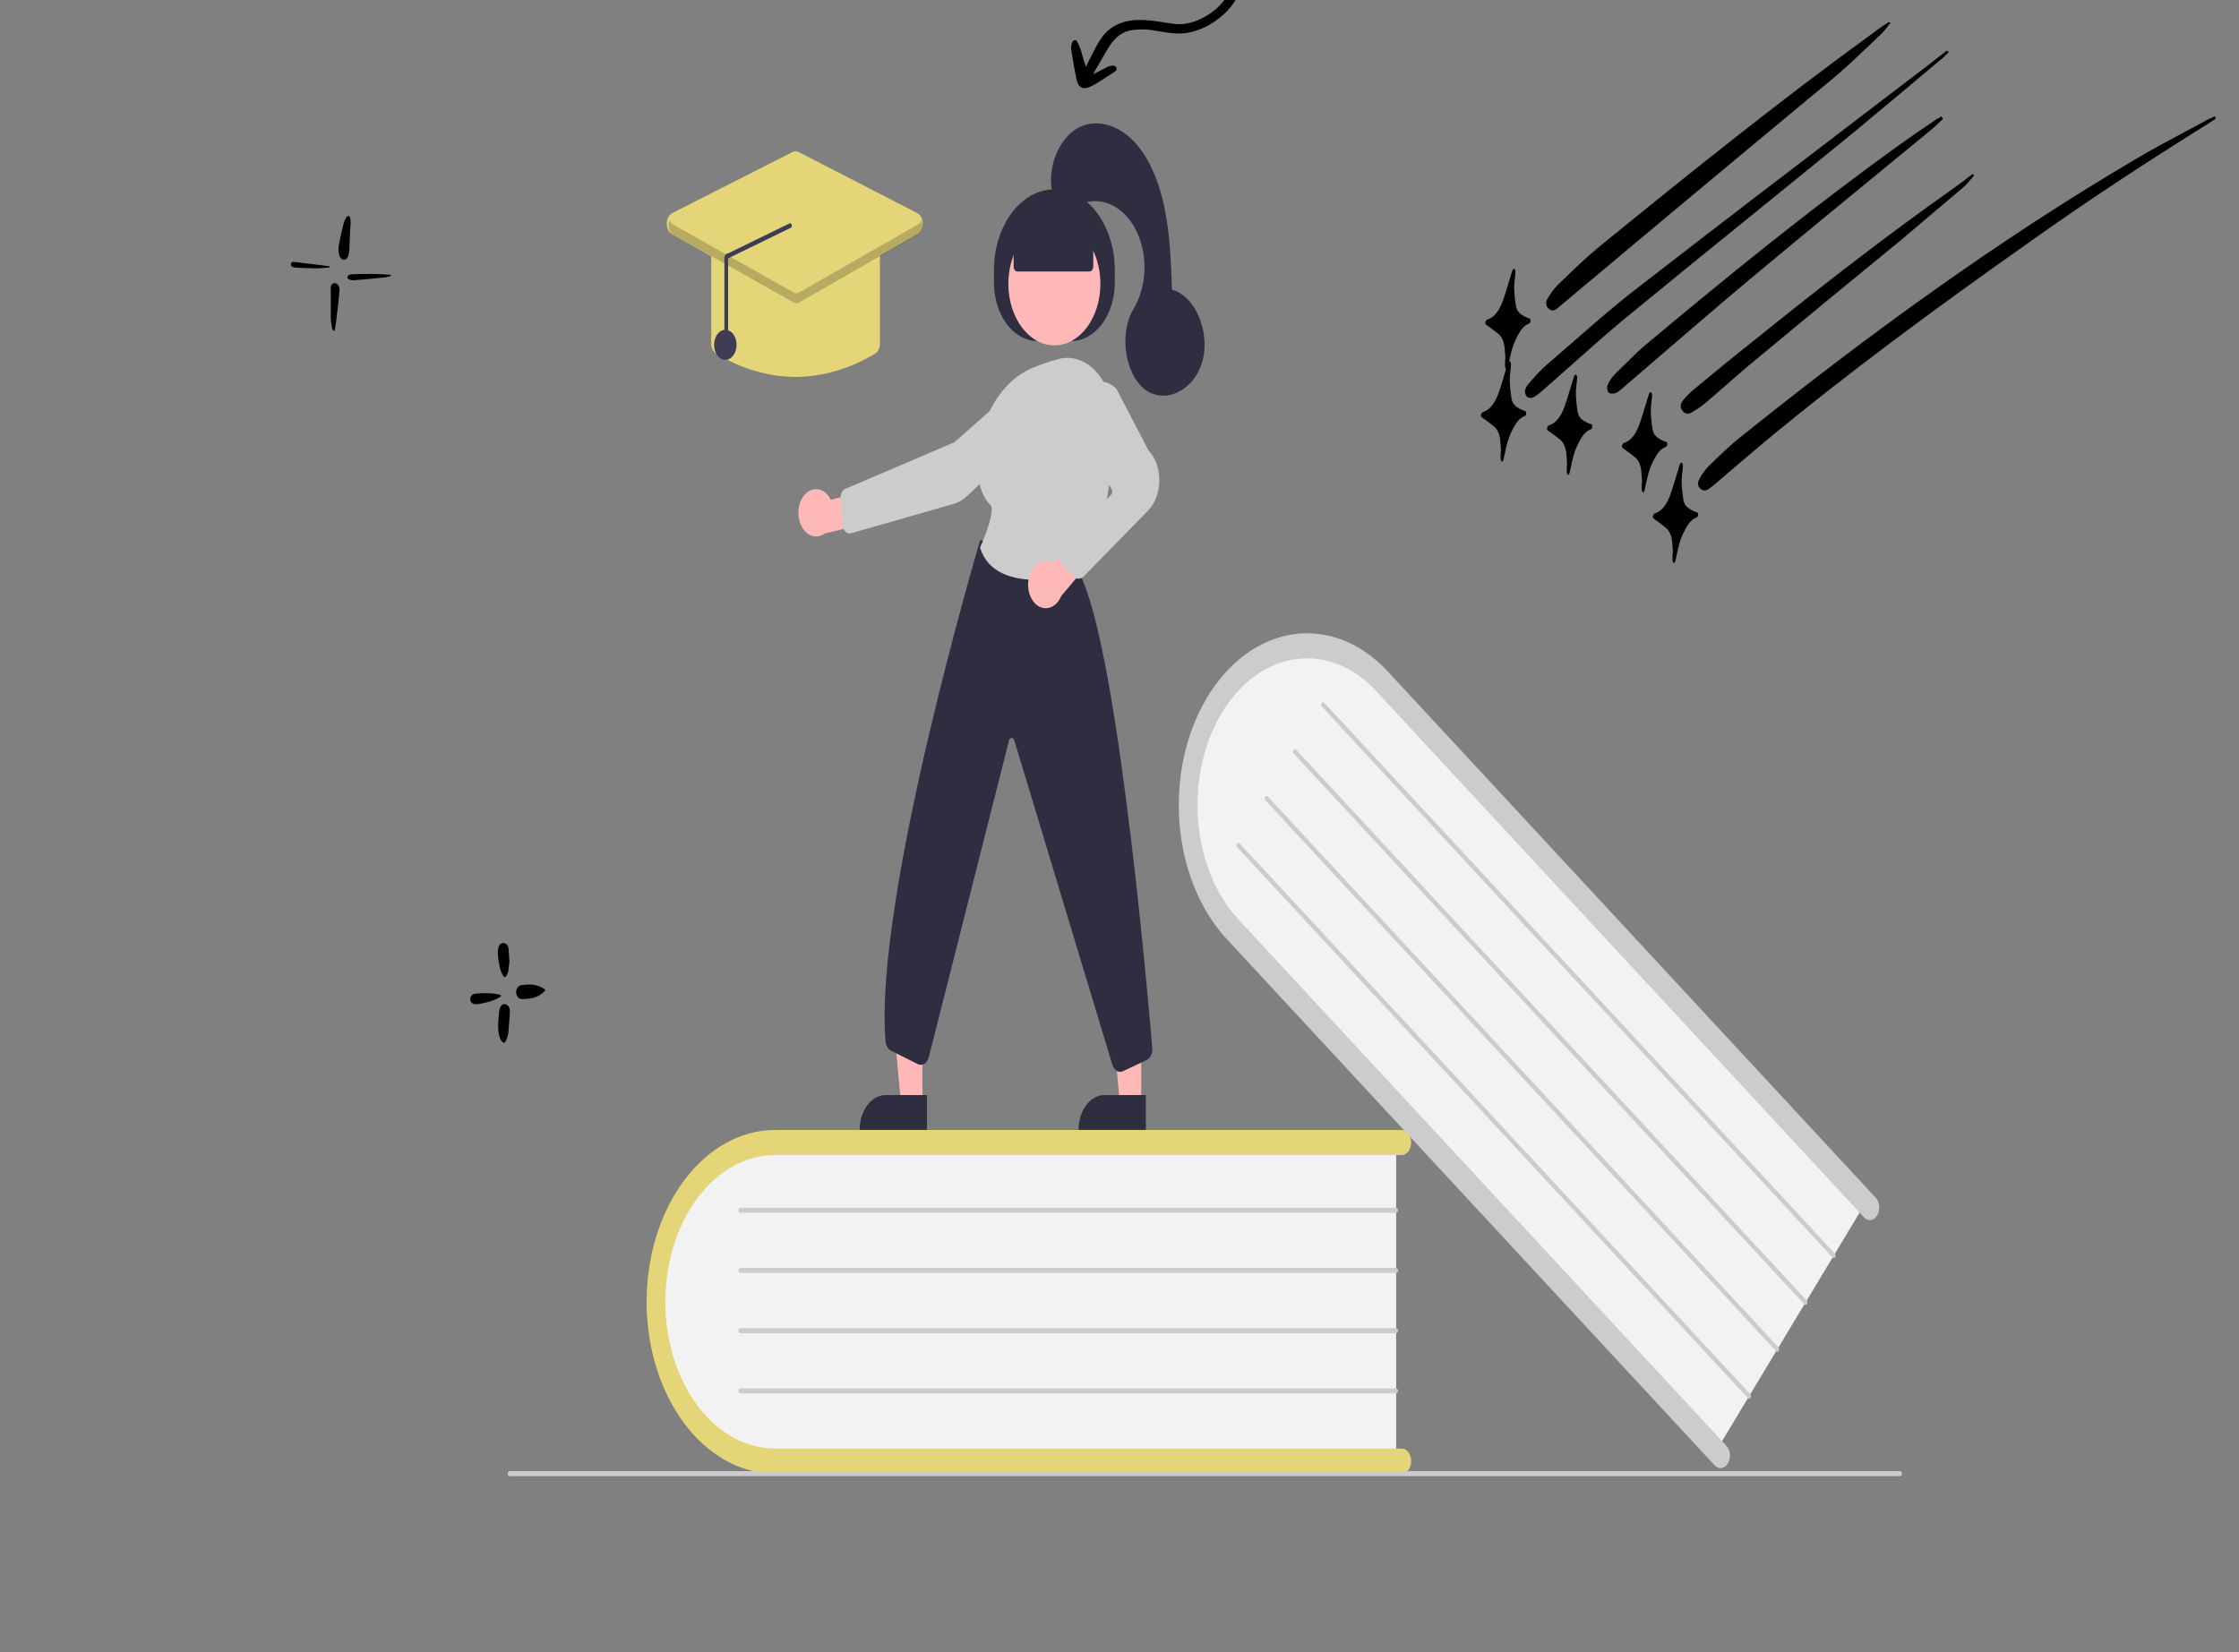 <svg width="508" height="375" viewBox="0 0 508 375" fill="none" xmlns="http://www.w3.org/2000/svg">
<rect x="0" y="0" width="508" height="375" fill="#808080" stroke="none"/>
<g clip-path="url(#clip0_15_190)">
<g clip-path="url(#clip1_15_190)">
<path d="M316.772 258.148V332.154H178.297C162.52 332.154 149.684 315.554 149.684 295.151C149.684 274.748 162.52 258.148 178.297 258.148H316.772Z" fill="#F2F2F2"/>
<path d="M320.173 331.584C320.173 332.339 319.949 333.063 319.55 333.597C319.152 334.13 318.611 334.43 318.047 334.431H175.831C168.107 334.431 160.699 330.322 155.238 323.009C149.776 315.696 146.708 305.778 146.708 295.436C146.708 285.093 149.776 275.175 155.238 267.862C160.699 260.549 168.107 256.441 175.831 256.441H318.047C318.611 256.441 319.152 256.74 319.551 257.274C319.949 257.808 320.173 258.532 320.173 259.287C320.173 260.042 319.949 260.766 319.551 261.3C319.152 261.833 318.611 262.133 318.047 262.133H175.831C169.235 262.133 162.908 265.642 158.244 271.887C153.58 278.133 150.959 286.603 150.959 295.436C150.959 304.268 153.58 312.739 158.244 318.984C162.908 325.229 169.235 328.738 175.831 328.738H318.047C318.611 328.738 319.152 329.038 319.55 329.572C319.949 330.106 320.173 330.83 320.173 331.584Z" fill="#E4D678"/>
<path d="M316.772 275.227H167.966C167.853 275.227 167.745 275.167 167.665 275.06C167.585 274.953 167.541 274.808 167.541 274.657C167.541 274.506 167.585 274.362 167.665 274.255C167.745 274.148 167.853 274.088 167.966 274.088H316.772C316.885 274.088 316.993 274.148 317.073 274.255C317.152 274.362 317.197 274.506 317.197 274.657C317.197 274.808 317.152 274.953 317.073 275.06C316.993 275.167 316.885 275.227 316.772 275.227Z" fill="#CCCCCC"/>
<path d="M316.772 288.889H167.966C167.853 288.889 167.745 288.829 167.665 288.722C167.585 288.616 167.541 288.471 167.541 288.32C167.541 288.169 167.585 288.024 167.665 287.917C167.745 287.811 167.853 287.751 167.966 287.751H316.772C316.885 287.751 316.993 287.811 317.073 287.917C317.152 288.024 317.197 288.169 317.197 288.32C317.197 288.471 317.152 288.616 317.073 288.722C316.993 288.829 316.885 288.889 316.772 288.889Z" fill="#CCCCCC"/>
<path d="M316.772 302.552H167.966C167.853 302.552 167.745 302.492 167.665 302.385C167.585 302.278 167.541 302.133 167.541 301.982C167.541 301.831 167.585 301.686 167.665 301.58C167.745 301.473 167.853 301.413 167.966 301.413H316.772C316.885 301.413 316.993 301.473 317.073 301.58C317.152 301.686 317.197 301.831 317.197 301.982C317.197 302.133 317.152 302.278 317.073 302.385C316.993 302.492 316.885 302.552 316.772 302.552Z" fill="#CCCCCC"/>
<path d="M316.772 316.214H167.966C167.853 316.214 167.745 316.154 167.665 316.047C167.585 315.941 167.541 315.796 167.541 315.645C167.541 315.494 167.585 315.349 167.665 315.242C167.745 315.136 167.853 315.076 167.966 315.076H316.772C316.885 315.076 316.993 315.136 317.073 315.242C317.152 315.349 317.197 315.494 317.197 315.645C317.197 315.796 317.152 315.941 317.073 316.047C316.993 316.154 316.885 316.214 316.772 316.214Z" fill="#CCCCCC"/>
<path d="M423.792 272.079L389.114 329.705L281.287 213.375C269.002 200.12 266.785 176.411 276.345 160.523C285.906 144.636 303.68 142.494 315.965 155.748L423.792 272.079Z" fill="#F2F2F2"/>
<path d="M392.03 332.119C391.676 332.707 391.162 333.082 390.602 333.163C390.041 333.244 389.48 333.023 389.041 332.55L278.3 213.076C272.285 206.587 268.442 197.165 267.616 186.882C266.79 176.599 269.048 166.298 273.894 158.245C278.741 150.191 285.778 145.046 293.457 143.94C301.137 142.833 308.831 145.857 314.845 152.346L425.586 271.821C425.804 272.055 425.985 272.345 426.119 272.673C426.253 273.001 426.337 273.361 426.367 273.733C426.397 274.105 426.372 274.481 426.293 274.839C426.214 275.198 426.084 275.533 425.909 275.824C425.733 276.115 425.517 276.357 425.272 276.536C425.027 276.716 424.758 276.828 424.48 276.868C424.202 276.908 423.922 276.874 423.654 276.769C423.386 276.663 423.136 276.488 422.919 276.253L312.178 156.779C309.634 154.033 306.712 151.985 303.578 150.752C300.443 149.518 297.158 149.124 293.909 149.591C290.661 150.058 287.513 151.377 284.646 153.473C281.778 155.57 279.247 158.402 277.197 161.808C275.148 165.215 273.619 169.128 272.699 173.326C271.779 177.523 271.486 181.922 271.836 186.271C272.186 190.62 273.173 194.835 274.739 198.673C276.306 202.512 278.422 205.9 280.967 208.643L391.708 328.117C392.147 328.591 392.427 329.279 392.488 330.029C392.548 330.78 392.383 331.532 392.03 332.119Z" fill="#CCCCCC"/>
<path d="M415.79 285.377L299.917 160.367C299.874 160.32 299.838 160.262 299.811 160.196C299.784 160.131 299.767 160.059 299.761 159.985C299.755 159.91 299.76 159.835 299.776 159.763C299.792 159.692 299.818 159.625 299.853 159.566C299.888 159.508 299.931 159.46 299.98 159.424C300.029 159.388 300.083 159.366 300.138 159.358C300.194 159.35 300.25 159.356 300.304 159.377C300.357 159.398 300.407 159.433 300.451 159.48L416.323 284.491C416.367 284.538 416.403 284.596 416.43 284.661C416.457 284.727 416.474 284.799 416.48 284.873C416.486 284.948 416.481 285.023 416.465 285.095C416.449 285.167 416.423 285.233 416.388 285.292C416.353 285.35 416.31 285.398 416.261 285.434C416.212 285.47 416.158 285.493 416.102 285.501C416.047 285.509 415.99 285.502 415.937 285.481C415.883 285.459 415.833 285.424 415.79 285.377V285.377Z" fill="#CCCCCC"/>
<path d="M409.387 296.016L293.515 171.006C293.427 170.911 293.371 170.773 293.359 170.623C293.347 170.473 293.38 170.323 293.451 170.206C293.522 170.088 293.624 170.013 293.736 169.997C293.848 169.981 293.961 170.025 294.048 170.119L409.921 295.13C409.965 295.176 410.001 295.234 410.028 295.3C410.054 295.366 410.071 295.438 410.077 295.512C410.083 295.586 410.078 295.662 410.063 295.733C410.047 295.805 410.021 295.872 409.986 295.93C409.951 295.989 409.907 296.037 409.858 296.073C409.809 296.109 409.755 296.131 409.7 296.139C409.644 296.147 409.588 296.14 409.535 296.119C409.481 296.098 409.431 296.063 409.387 296.016Z" fill="#CCCCCC"/>
<path d="M402.986 306.655L287.113 181.644C287.025 181.55 286.969 181.412 286.957 181.262C286.945 181.112 286.978 180.962 287.049 180.844C287.119 180.726 287.222 180.651 287.334 180.635C287.446 180.619 287.559 180.663 287.647 180.758L403.519 305.768C403.563 305.815 403.599 305.873 403.625 305.939C403.652 306.004 403.669 306.076 403.675 306.151C403.681 306.225 403.676 306.3 403.66 306.372C403.645 306.444 403.618 306.511 403.583 306.569C403.548 306.627 403.505 306.675 403.456 306.711C403.407 306.747 403.353 306.77 403.298 306.778C403.242 306.786 403.186 306.779 403.133 306.758C403.079 306.737 403.029 306.702 402.986 306.655V306.655Z" fill="#CCCCCC"/>
<path d="M396.584 317.294L280.711 192.283C280.668 192.236 280.632 192.178 280.605 192.113C280.578 192.047 280.561 191.975 280.555 191.901C280.549 191.826 280.554 191.751 280.57 191.679C280.586 191.608 280.612 191.541 280.647 191.483C280.682 191.424 280.725 191.376 280.774 191.34C280.823 191.304 280.877 191.282 280.932 191.274C280.988 191.266 281.044 191.273 281.098 191.294C281.151 191.315 281.201 191.35 281.245 191.397L397.117 316.407C397.161 316.454 397.197 316.512 397.224 316.577C397.251 316.643 397.268 316.715 397.274 316.789C397.28 316.864 397.275 316.939 397.259 317.011C397.243 317.083 397.217 317.15 397.182 317.208C397.147 317.266 397.104 317.315 397.055 317.35C397.005 317.386 396.952 317.409 396.896 317.417C396.841 317.425 396.784 317.418 396.731 317.397C396.677 317.376 396.627 317.341 396.584 317.294Z" fill="#CCCCCC"/>
<path d="M431.092 335H115.622C115.51 335 115.402 334.94 115.322 334.833C115.242 334.727 115.197 334.582 115.197 334.431C115.197 334.28 115.242 334.135 115.322 334.028C115.402 333.921 115.51 333.861 115.622 333.861H431.092C431.205 333.861 431.313 333.921 431.392 334.028C431.472 334.135 431.517 334.28 431.517 334.431C431.517 334.582 431.472 334.727 431.392 334.833C431.313 334.94 431.205 335 431.092 335Z" fill="#CCCCCC"/>
<path d="M258.936 250.37L254.076 250.369L251.764 225.267L258.938 225.268L258.936 250.37Z" fill="#FFB8B8"/>
<path d="M250.604 248.51H259.978V256.412H244.702C244.702 255.375 244.854 254.347 245.151 253.388C245.448 252.429 245.882 251.558 246.43 250.824C246.978 250.091 247.629 249.509 248.345 249.111C249.061 248.714 249.829 248.51 250.604 248.51Z" fill="#2F2E41"/>
<path d="M209.279 250.37L204.419 250.369L202.107 225.267L209.281 225.268L209.279 250.37Z" fill="#FFB8B8"/>
<path d="M200.947 248.51H210.321V256.412H195.045C195.045 255.375 195.198 254.347 195.494 253.388C195.791 252.429 196.226 251.558 196.774 250.824C197.322 250.091 197.972 249.509 198.688 249.111C199.404 248.714 200.172 248.51 200.947 248.51Z" fill="#2F2E41"/>
<path d="M225.514 64.168V61.321C225.514 56.452 226.959 51.782 229.53 48.339C232.102 44.896 235.589 42.962 239.226 42.962H239.226C242.862 42.962 246.35 44.896 248.921 48.339C251.492 51.782 252.937 56.452 252.937 61.321V64.168C252.937 67.678 251.896 71.044 250.042 73.526C248.188 76.009 245.674 77.403 243.052 77.403H235.399C234.101 77.403 232.816 77.061 231.616 76.396C230.417 75.731 229.327 74.755 228.409 73.526C227.492 72.297 226.763 70.838 226.267 69.233C225.77 67.627 225.514 65.906 225.514 64.168Z" fill="#2F2E41"/>
<path d="M239.226 78.382C244.993 78.382 249.668 72.123 249.668 64.401C249.668 56.679 244.993 50.419 239.226 50.419C233.458 50.419 228.783 56.679 228.783 64.401C228.783 72.123 233.458 78.382 239.226 78.382Z" fill="#FFB8B8"/>
<path d="M182.426 112.455C182.849 111.919 183.356 111.514 183.909 111.269C184.462 111.023 185.049 110.943 185.628 111.034C186.207 111.125 186.764 111.385 187.259 111.795C187.755 112.206 188.178 112.757 188.497 113.409L197.449 111.142L199.804 118.09L187.13 121.054C186.275 121.7 185.273 121.904 184.314 121.627C183.355 121.35 182.505 120.612 181.925 119.552C181.345 118.492 181.076 117.184 181.168 115.876C181.26 114.568 181.708 113.35 182.426 112.455V112.455Z" fill="#FFB8B8"/>
<path d="M231.085 87.188L231.202 87.425L216.523 100.373L191.753 110.963C191.425 111.105 191.143 111.394 190.956 111.782C190.77 112.17 190.689 112.633 190.728 113.091L191.268 119.323C191.292 119.599 191.359 119.865 191.464 120.104C191.569 120.343 191.711 120.551 191.879 120.712C192.048 120.874 192.24 120.987 192.443 121.044C192.646 121.1 192.856 121.1 193.058 121.041L216.37 114.351C217.498 114.029 218.565 113.4 219.504 112.503L235.995 96.793C236.593 96.221 237.07 95.451 237.38 94.558C237.689 93.665 237.821 92.681 237.763 91.7C237.702 90.717 237.452 89.773 237.036 88.959C236.62 88.146 236.054 87.491 235.392 87.06C234.73 86.629 233.995 86.436 233.26 86.5C232.526 86.564 231.816 86.883 231.202 87.425L231.085 87.188Z" fill="#CCCCCC"/>
<path d="M254.162 243.246C253.789 243.246 253.424 243.101 253.112 242.828C252.799 242.555 252.553 242.166 252.403 241.709L230.12 167.988C230.068 167.828 229.981 167.693 229.87 167.601C229.759 167.51 229.63 167.466 229.5 167.476C229.37 167.486 229.245 167.549 229.143 167.656C229.04 167.764 228.965 167.911 228.926 168.078L210.747 239.848C210.67 240.182 210.543 240.491 210.374 240.757C210.205 241.023 209.997 241.24 209.762 241.394C209.528 241.548 209.273 241.636 209.012 241.653C208.751 241.671 208.491 241.616 208.247 241.494L202.15 238.433C201.82 238.268 201.529 237.984 201.312 237.611C201.094 237.239 200.958 236.793 200.919 236.324C198.176 204.335 222.092 123.591 222.334 122.779L222.401 122.555L244.202 129.012L244.247 129.078C252.945 141.783 260.094 221.916 261.439 237.851C261.489 238.426 261.391 239.007 261.162 239.499C260.932 239.99 260.584 240.362 260.176 240.553L254.795 243.101C254.592 243.197 254.378 243.246 254.162 243.246Z" fill="#2F2E41"/>
<path d="M235.379 131.611C230.096 131.611 224.208 130.2 222.395 124.38L222.353 124.247L222.41 124.123C223.84 120.98 225.731 115.618 224.715 114.611C222.713 112.629 221.741 109.368 221.828 104.919C222.015 95.261 226.93 86.686 234.058 83.581H234.058C236.047 82.729 238.072 82.031 240.122 81.491C241.616 81.087 243.159 81.132 244.639 81.621C246.119 82.11 247.499 83.032 248.681 84.321C249.878 85.618 250.846 87.254 251.515 89.112C252.183 90.969 252.536 93.002 252.549 95.064C252.623 105.385 251.437 119.76 245.358 129.63C245.073 130.088 244.677 130.396 244.239 130.501C241.314 131.21 238.35 131.581 235.379 131.611Z" fill="#CCCCCC"/>
<path d="M233.414 131.224C233.701 129.843 234.384 128.671 235.314 127.96C236.243 127.25 237.345 127.059 238.379 127.43C238.59 127.509 238.796 127.611 238.994 127.736L245.791 119.453L250.518 123.717L240.798 135.234C240.359 136.294 239.668 137.126 238.835 137.6C238.002 138.073 237.075 138.159 236.201 137.845C235.692 137.659 235.215 137.339 234.799 136.904C234.383 136.47 234.035 135.929 233.776 135.313C233.517 134.697 233.351 134.019 233.289 133.317C233.227 132.615 233.269 131.904 233.414 131.224Z" fill="#FFB8B8"/>
<path d="M244.715 131.329C244.274 131.33 243.846 131.125 243.505 130.751L240.825 127.819C240.601 127.574 240.422 127.265 240.3 126.915C240.179 126.564 240.118 126.182 240.122 125.795C240.127 125.409 240.196 125.029 240.326 124.684C240.456 124.339 240.642 124.037 240.871 123.802L252.113 112.258C252.246 112.12 252.334 111.918 252.356 111.695C252.379 111.471 252.335 111.245 252.233 111.065L245.295 98.782C244.489 97.36 244.084 95.602 244.153 93.819C244.222 92.036 244.76 90.343 245.672 89.04C246.632 87.651 247.947 86.797 249.356 86.646C250.765 86.495 252.164 87.059 253.277 88.225L253.321 88.287L260.567 102.179C261.35 103.001 261.981 104.055 262.41 105.258C262.839 106.461 263.055 107.781 263.04 109.114C263.025 110.447 262.78 111.757 262.325 112.942C261.869 114.128 261.215 115.156 260.414 115.947L245.854 130.827C245.524 131.153 245.125 131.329 244.715 131.329Z" fill="#CCCCCC"/>
<path d="M229.976 60.467V53.53L239.226 48.122L248.045 53.53V60.467C248.045 60.769 247.956 61.059 247.796 61.272C247.637 61.486 247.421 61.606 247.195 61.606H230.826C230.601 61.606 230.385 61.486 230.225 61.272C230.066 61.059 229.976 60.769 229.976 60.467Z" fill="#2F2E41"/>
<path d="M238.801 43.883C237.441 38.054 240.297 31.374 244.52 29.067C248.742 26.76 253.794 28.373 257.357 32.184C260.92 35.996 263.131 41.705 264.302 47.607C265.473 53.508 265.695 59.662 265.912 65.761C271.1 67.037 274.629 75.276 272.832 81.916C271.034 88.556 264.382 91.855 259.789 88.385C255.195 84.914 253.864 75.585 257.18 70.092C258.748 67.493 259.625 64.267 259.67 60.926C259.715 57.584 258.926 54.319 257.428 51.645C255.931 48.972 253.81 47.044 251.401 46.167C248.993 45.29 246.435 45.514 244.132 46.803C241.575 48.235 238.367 44.515 238.801 43.883Z" fill="#2F2E41"/>
<path d="M180.508 85.543C174.297 85.489 168.163 83.69 162.503 80.264C162.167 80.063 161.881 79.735 161.68 79.32C161.48 78.905 161.374 78.421 161.376 77.927V57.196C161.377 56.517 161.578 55.865 161.937 55.385C162.296 54.905 162.782 54.635 163.289 54.634H197.727C198.234 54.635 198.721 54.905 199.079 55.385C199.438 55.865 199.64 56.517 199.64 57.196V77.927C199.642 78.421 199.536 78.905 199.336 79.32C199.136 79.735 198.85 80.063 198.513 80.264C192.853 83.69 186.72 85.489 180.508 85.543Z" fill="#E4D678"/>
<path d="M180.503 68.748C180.248 68.749 179.995 68.681 179.76 68.548L152.451 53.121C152.099 52.922 151.799 52.587 151.591 52.158C151.382 51.729 151.275 51.226 151.282 50.714C151.289 50.203 151.41 49.705 151.63 49.287C151.85 48.868 152.158 48.548 152.516 48.366L179.825 34.494C180.265 34.27 180.751 34.271 181.19 34.498L208.134 48.37C208.489 48.553 208.796 48.874 209.014 49.291C209.232 49.709 209.353 50.204 209.36 50.714C209.367 51.223 209.26 51.724 209.054 52.152C208.847 52.58 208.549 52.916 208.199 53.117L181.256 68.543C181.018 68.679 180.762 68.749 180.503 68.748Z" fill="#E4D678"/>
<path d="M164.565 81.674C165.973 81.674 167.116 80.145 167.116 78.259C167.116 76.372 165.973 74.843 164.565 74.843C163.156 74.843 162.014 76.372 162.014 78.259C162.014 80.145 163.156 81.674 164.565 81.674Z" fill="#3F3D56"/>
<path opacity="0.2" d="M208.293 50.927L181.349 66.353C181.139 66.474 180.913 66.536 180.684 66.537C180.456 66.538 180.23 66.477 180.019 66.358L152.71 50.931C152.367 50.742 152.081 50.405 151.897 49.974C151.777 50.254 151.702 50.565 151.678 50.886C151.654 51.207 151.682 51.531 151.759 51.837C151.836 52.143 151.96 52.423 152.124 52.66C152.288 52.896 152.488 53.083 152.71 53.208L180.019 68.635C180.23 68.754 180.456 68.815 180.684 68.814C180.913 68.813 181.139 68.751 181.349 68.631L208.293 53.204C208.514 53.078 208.712 52.89 208.875 52.653C209.038 52.417 209.162 52.137 209.238 51.831C209.314 51.526 209.341 51.203 209.317 50.883C209.293 50.563 209.218 50.253 209.098 49.974C208.915 50.402 208.632 50.737 208.293 50.927Z" fill="black"/>
<path d="M164.779 78.245C164.891 78.245 165 78.185 165.079 78.079C165.159 77.972 165.204 77.827 165.204 77.676V58.627L179.226 51.788C179.339 51.79 179.448 51.732 179.529 51.627C179.61 51.522 179.656 51.378 179.658 51.227C179.659 51.076 179.616 50.93 179.538 50.822C179.459 50.713 179.352 50.651 179.239 50.649L165.217 57.489C165.104 57.485 164.991 57.513 164.887 57.569C164.782 57.625 164.687 57.709 164.607 57.816C164.527 57.922 164.463 58.048 164.419 58.188C164.375 58.327 164.353 58.476 164.354 58.627V77.676C164.354 77.827 164.398 77.972 164.478 78.079C164.558 78.185 164.666 78.245 164.779 78.245Z" fill="#3F3D56"/>
</g>
<path fill-rule="evenodd" clip-rule="evenodd" d="M428.255 6.043L428.255 6.043L428.255 6.044L428.255 6.044L428.255 6.044C427.855 6.553 427.467 7.047 427.04 7.5C426.076 8.408 425.12 9.323 424.164 10.238L424.164 10.238L424.163 10.238L424.163 10.239C421.751 12.548 419.345 14.851 416.842 17L416.841 17.001C404.189 27.501 391.536 38 378.978 48.5L354.617 68.9L354.617 68.9C354.239 69.2 353.862 69.5 353.578 69.8C352.917 70.4 352.162 70.8 351.312 70C350.557 69.3 350.746 68.3 351.218 67.6C351.784 66.6 352.54 65.6 353.295 64.8C353.751 64.361 354.207 63.92 354.664 63.478L354.665 63.477L354.665 63.477C357.328 60.9 360.011 58.304 362.832 56C383.228 39.4 403.717 22.9 424.963 7.5C426.096 6.6 427.323 5.8 428.551 5C428.551 5 428.645 5.1 428.929 5.2C428.695 5.483 428.474 5.765 428.255 6.043ZM502.768 26.9C502.438 27.1 502.107 27.325 501.777 27.55C501.446 27.775 501.116 28 500.785 28.2C486.999 36.8 473.402 45.7 460.088 55.2C439.693 69.6 419.486 84.4 400.224 100.4C396.636 103.4 393.142 106.4 389.648 109.4C389.082 109.9 388.61 110.3 388.043 110.7C387.288 111.3 386.532 111.6 385.777 110.9C385.022 110.2 385.21 109.2 385.683 108.5C386.249 107.5 386.91 106.5 387.76 105.7L387.873 105.59L387.873 105.59C390.199 103.323 392.616 100.968 395.125 99C423.83 76 453.29 54.5 484.733 36C488.321 33.867 491.993 31.911 495.665 29.956L495.665 29.956L495.665 29.956C497.501 28.978 499.337 28 501.163 27C501.635 26.8 502.107 26.6 502.485 26.4C502.579 26.5 502.673 26.7 502.768 26.9L502.768 26.9ZM442.148 11.8L442.148 11.8C442.054 11.7 441.959 11.6 441.676 11.5C441.015 12 440.354 12.525 439.693 13.05L439.692 13.05C439.032 13.575 438.371 14.1 437.71 14.6C433.904 17.507 430.094 20.413 426.283 23.321L426.276 23.327L426.276 23.327C408.064 37.223 389.821 51.143 371.708 65.2C366.614 69.104 361.805 73.311 356.978 77.534C355.005 79.26 353.029 80.988 351.029 82.7C349.613 83.9 348.385 85.3 347.158 86.7C346.686 87.2 346.213 87.8 346.025 88.5C345.93 89 346.119 89.7 346.402 90C346.686 90.3 347.441 90.4 347.819 90.2C348.574 89.8 349.235 89.3 349.896 88.7C352.178 86.716 354.435 84.707 356.69 82.699L356.691 82.698L356.692 82.697L356.692 82.697C360.688 79.139 364.677 75.588 368.781 72.2C378.798 63.955 388.846 55.81 398.89 47.669C406.266 41.69 413.64 35.713 420.997 29.7C427.512 24.3 433.933 18.9 440.354 13.5C441.015 13 441.581 12.4 442.148 11.8ZM440.826 27C439.787 28 438.749 29 437.616 29.9C434.471 32.485 431.322 35.07 428.17 37.656L428.162 37.663L428.162 37.663C417.785 46.18 407.391 54.711 397.108 63.3C391.022 68.392 385.015 73.567 379.035 78.717L379.034 78.718L379.033 78.719C375.736 81.56 372.447 84.392 369.158 87.2L369.158 87.2L369.158 87.2C368.403 87.9 367.648 88.6 366.798 89.1C366.326 89.4 365.287 89.4 365.004 89.1C364.626 88.7 364.532 87.7 364.815 87.2C365.193 86.4 365.759 85.6 366.42 84.9C367.07 84.269 367.713 83.629 368.357 82.988L368.357 82.988L368.357 82.988C369.956 81.396 371.563 79.797 373.313 78.3C392.198 62.5 411.271 47 431.195 32.7C433.362 31.143 435.656 29.585 437.869 28.083C438.356 27.752 438.839 27.425 439.315 27.1C439.693 26.9 440.071 26.7 440.448 26.4C440.521 26.515 440.579 26.6 440.629 26.673C440.709 26.791 440.768 26.876 440.826 27ZM447.369 40.444C447.546 40.231 447.724 40.016 447.908 39.8C447.625 39.6 447.53 39.5 447.53 39.5C446.114 40.6 444.697 41.7 443.281 42.7C427.512 53.8 412.31 65.7 397.297 77.8C392.859 81.3 388.515 84.9 384.172 88.5C383.322 89.2 382.567 90 381.906 90.8C381.339 91.5 381.056 92.4 381.717 93.2C382.378 94.1 383.228 94 383.983 93.5C385.022 92.9 386.06 92.2 387.004 91.4C388.657 90 390.286 88.575 391.915 87.15C393.543 85.725 395.172 84.3 396.825 82.9C408.25 73.4 419.77 63.9 431.289 54.5L445.453 42.5C446.119 41.951 446.728 41.218 447.369 40.444Z" fill="black"/>
<path d="M248.042 16.867C248.535 16.579 248.803 16.414 249.116 16.29C249.877 15.919 250.593 15.506 251.354 15.135C251.668 15.012 252.026 14.929 252.384 14.888C252.787 14.847 253.19 15.012 253.324 15.383C253.458 15.795 253.234 16.084 252.876 16.29C251.623 17.073 250.37 17.94 249.116 18.723C248.624 19.053 248.087 19.342 247.55 19.589C245.894 20.414 244.73 20.002 244.327 18.311C243.79 15.96 243.432 13.568 243.029 11.218C242.939 10.764 243.074 10.228 243.208 9.774C243.298 9.362 243.566 9.073 244.193 9.114C244.73 10.063 245.177 11.053 245.446 12.125C245.715 13.115 245.983 14.146 246.431 15.135C246.655 14.64 246.878 14.104 247.147 13.609C247.908 12.125 248.624 10.599 249.519 9.197C251.354 6.228 254.174 4.743 257.845 4.537C259.814 4.454 261.784 4.702 263.708 5.032C264.559 5.155 265.409 5.279 266.26 5.403C268.319 5.65 270.243 5.279 272.078 4.454C275.033 3.135 277.315 1.114 278.837 -1.567C279.912 -3.464 280.717 -5.484 281.299 -7.546C281.389 -7.835 281.344 -8.124 281.433 -8.412C281.523 -8.619 281.702 -8.948 281.881 -8.99C282.105 -9.031 282.552 -8.948 282.687 -8.742C282.91 -8.495 283 -8.082 283 -7.753C283 -7.134 282.866 -6.515 282.731 -5.897C281.836 -2.35 280.314 0.949 277.36 3.506C275.122 5.444 272.571 6.846 269.572 7.424C267.692 7.795 265.812 7.547 263.932 7.259C262.768 7.094 261.605 6.846 260.441 6.722C259.411 6.64 258.382 6.681 257.352 6.764C255.517 6.929 253.995 7.712 252.832 9.032C252.294 9.609 251.847 10.228 251.444 10.888C250.414 12.62 249.43 14.393 248.4 16.125C248.266 16.29 248.221 16.496 248.042 16.867Z" fill="black"/>
<path fill-rule="evenodd" clip-rule="evenodd" d="M115.581 218.3C115.547 218.549 115.513 218.85 115.476 219.177C115.44 219.497 115.401 219.841 115.357 220.185C115.312 220.504 115.199 220.794 115.087 221.084C114.727 221.925 114.413 221.954 114.008 221.171C113.356 219.895 113.131 218.445 112.997 216.966C112.991 216.879 112.984 216.792 112.977 216.705C112.956 216.444 112.935 216.183 112.952 215.922C112.974 215.545 113.019 215.139 113.154 214.791C113.379 214.182 113.918 213.892 114.435 214.037C114.952 214.153 115.312 214.646 115.401 215.371C115.449 216.009 115.486 216.647 115.527 217.368C115.544 217.663 115.562 217.972 115.581 218.3ZM123.549 224.921C123.598 224.869 123.647 224.817 123.695 224.768C123.684 224.739 123.678 224.702 123.673 224.666L123.673 224.666C123.667 224.63 123.661 224.593 123.65 224.564C123.606 224.532 123.563 224.498 123.519 224.463C123.404 224.373 123.286 224.279 123.156 224.216C121.582 223.288 119.897 223.346 118.233 223.578C118.173 223.578 118.114 223.604 118.054 223.63C118.024 223.643 117.994 223.656 117.964 223.665C117.424 223.926 117.087 224.535 117.11 225.203C117.132 225.87 117.492 226.479 118.031 226.653C118.233 226.74 118.458 226.74 118.66 226.74C119.2 226.711 119.739 226.653 120.279 226.595C121.245 226.479 122.144 226.102 122.976 225.464C123.187 225.304 123.371 225.109 123.549 224.921ZM113.221 229.727C113.131 230.568 113.086 231.38 113.042 232.221C112.997 233.091 113.019 233.961 113.221 234.86C113.356 235.469 113.558 236.02 113.963 236.426C114.323 236.774 114.502 236.745 114.75 236.252C115.064 235.614 115.289 234.947 115.357 234.193C115.445 233.202 115.514 232.198 115.583 231.198L115.583 231.198C115.619 230.677 115.655 230.156 115.694 229.64C115.694 229.524 115.694 229.379 115.671 229.234C115.604 228.538 115.199 228.016 114.705 227.9C114.21 227.755 113.693 228.074 113.446 228.683C113.334 229.002 113.266 229.379 113.221 229.727ZM113.195 226.426C113.392 226.336 113.599 226.241 113.693 225.899L113.356 225.725C111.536 225.319 109.715 225.319 107.872 225.493C107.602 225.522 107.333 225.638 107.108 225.812C106.524 226.305 106.569 227.349 107.22 227.726C107.468 227.871 107.782 227.9 108.052 227.9C108.494 227.873 108.917 227.794 109.357 227.713C109.386 227.708 109.416 227.702 109.445 227.697C110.682 227.465 111.918 227.088 113.087 226.479C113.122 226.46 113.158 226.443 113.195 226.426Z" fill="black"/>
<path fill-rule="evenodd" clip-rule="evenodd" d="M79.412 52.649C79.442 52.03 79.502 51.411 79.563 50.792C79.553 50.648 79.547 50.507 79.54 50.369L79.54 50.368C79.526 50.071 79.513 49.788 79.472 49.521C79.442 49.326 79.26 49 79.139 49C78.958 49 78.655 49.163 78.565 49.326C78.323 49.749 78.081 50.238 77.96 50.727C77.566 52.258 77.234 53.79 76.931 55.354C76.75 56.266 76.719 57.179 77.022 58.058C77.204 58.547 77.476 58.938 78.02 58.938C78.565 58.938 78.867 58.547 79.018 58.058C79.17 57.602 79.23 57.114 79.26 56.625C79.291 55.957 79.313 55.297 79.336 54.637C79.359 53.977 79.381 53.317 79.412 52.649ZM75.328 74.416C75.389 74.709 75.479 75.035 75.903 75.1C75.933 74.93 75.965 74.759 75.996 74.587L75.996 74.587C76.123 73.899 76.254 73.19 76.326 72.461C76.599 70.343 76.81 68.225 77.022 66.107C77.052 65.814 77.022 65.488 76.962 65.194C76.78 64.543 76.296 64.184 75.782 64.282C75.268 64.38 75.026 64.803 75.026 65.52C75.056 66.367 75.056 67.247 75.056 68.094C75.056 68.552 75.052 69.009 75.049 69.465C75.042 70.374 75.036 71.278 75.056 72.167C75.056 72.792 75.161 73.416 75.266 74.041C75.287 74.166 75.308 74.291 75.328 74.416ZM88.252 62.735L88.252 62.735L88.252 62.735C87.846 62.844 87.432 62.955 87.034 62.979L86.744 63.008C84.574 63.226 82.43 63.442 80.259 63.598C79.896 63.63 79.472 63.533 79.139 63.37C78.686 63.174 78.716 62.653 79.139 62.425C79.381 62.294 79.654 62.229 79.896 62.229C82.769 62.132 85.643 62.099 88.516 62.359C88.577 62.359 88.637 62.392 88.698 62.425V62.62C88.551 62.655 88.402 62.695 88.252 62.735ZM73.725 60.785C74.078 60.752 74.431 60.719 74.784 60.698C74.784 60.633 74.784 60.567 74.814 60.47C74.693 60.453 74.579 60.429 74.466 60.404C74.353 60.38 74.239 60.356 74.118 60.339C73.044 60.209 71.978 60.079 70.912 59.948C69.846 59.818 68.779 59.688 67.706 59.557C67.524 59.541 67.343 59.517 67.161 59.492C66.98 59.468 66.798 59.443 66.617 59.427C66.314 59.427 66.072 59.557 66.012 59.883C65.951 60.242 66.133 60.502 66.435 60.6C66.647 60.665 66.889 60.73 67.131 60.73C67.493 60.746 67.856 60.764 68.221 60.782C69.35 60.837 70.487 60.893 71.608 60.893C72.313 60.915 73.019 60.85 73.725 60.785Z" fill="black"/>
<path d="M340.565 102.562C340.501 101.7 340.479 100.805 340.393 99.976C340.242 98.583 339.811 97.489 338.992 96.793C338.303 96.229 337.613 95.732 336.902 95.201C336.687 95.035 336.45 94.903 336.234 94.737C336.062 94.604 335.954 94.372 336.019 94.074C336.062 93.875 336.213 93.742 336.321 93.577C336.342 93.543 336.385 93.543 336.428 93.543C338.131 93.013 339.272 91.322 340.048 89.067C340.738 87.111 341.298 85.055 341.923 83.066C342.009 82.768 342.095 82.469 342.203 82.237C342.267 82.105 342.44 81.972 342.548 82.005C342.655 82.038 342.785 82.237 342.806 82.436C342.849 82.635 342.828 82.9 342.806 83.132C342.763 83.597 342.72 84.061 342.655 84.558C342.397 86.514 342.655 88.404 342.914 90.294C343.043 91.123 343.366 91.72 343.84 92.118C344.444 92.615 345.068 92.947 345.736 93.179C345.952 93.245 346.254 93.245 346.275 93.742C346.297 94.273 345.995 94.406 345.758 94.505C344.724 94.903 343.991 95.964 343.323 97.191C342.634 98.451 342.095 99.876 341.75 101.435C341.556 102.297 341.384 103.159 341.19 103.988C341.147 104.153 341.147 104.319 341.082 104.419C340.996 104.584 340.845 104.816 340.759 104.783C340.651 104.75 340.565 104.485 340.501 104.286C340.458 104.153 340.479 103.988 340.479 103.822C340.479 103.391 340.479 102.96 340.479 102.562C340.522 102.562 340.544 102.562 340.565 102.562Z" fill="black"/>
<path d="M355.565 105.562C355.501 104.7 355.479 103.805 355.393 102.976C355.242 101.583 354.811 100.489 353.992 99.793C353.303 99.229 352.613 98.732 351.902 98.201C351.687 98.035 351.45 97.903 351.234 97.737C351.062 97.604 350.954 97.372 351.019 97.074C351.062 96.875 351.213 96.742 351.321 96.577C351.342 96.543 351.385 96.543 351.428 96.543C353.131 96.013 354.272 94.322 355.048 92.067C355.738 90.111 356.298 88.055 356.923 86.066C357.009 85.768 357.095 85.469 357.203 85.237C357.267 85.105 357.44 84.972 357.548 85.005C357.655 85.038 357.785 85.237 357.806 85.436C357.849 85.635 357.828 85.9 357.806 86.132C357.763 86.597 357.72 87.061 357.655 87.558C357.397 89.514 357.655 91.404 357.914 93.294C358.043 94.123 358.366 94.72 358.84 95.118C359.444 95.615 360.068 95.947 360.736 96.179C360.952 96.245 361.254 96.245 361.275 96.742C361.297 97.273 360.995 97.406 360.758 97.505C359.724 97.903 358.991 98.964 358.323 100.191C357.634 101.451 357.095 102.876 356.75 104.435C356.556 105.297 356.384 106.159 356.19 106.988C356.147 107.153 356.147 107.319 356.082 107.419C355.996 107.584 355.845 107.816 355.759 107.783C355.651 107.75 355.565 107.485 355.501 107.286C355.458 107.153 355.479 106.988 355.479 106.822C355.479 106.391 355.479 105.96 355.479 105.562C355.522 105.562 355.544 105.562 355.565 105.562Z" fill="black"/>
<path d="M372.565 109.562C372.501 108.7 372.479 107.805 372.393 106.976C372.242 105.583 371.811 104.489 370.992 103.793C370.303 103.229 369.613 102.732 368.902 102.201C368.687 102.035 368.45 101.903 368.234 101.737C368.062 101.604 367.954 101.372 368.019 101.074C368.062 100.875 368.213 100.742 368.321 100.577C368.342 100.543 368.385 100.543 368.428 100.543C370.131 100.013 371.272 98.322 372.048 96.067C372.738 94.111 373.298 92.055 373.923 90.066C374.009 89.768 374.095 89.469 374.203 89.237C374.267 89.105 374.44 88.972 374.548 89.005C374.655 89.038 374.785 89.237 374.806 89.436C374.849 89.635 374.828 89.9 374.806 90.132C374.763 90.597 374.72 91.061 374.655 91.558C374.397 93.514 374.655 95.404 374.914 97.294C375.043 98.123 375.366 98.72 375.84 99.118C376.444 99.615 377.068 99.947 377.736 100.179C377.952 100.245 378.254 100.245 378.275 100.742C378.297 101.273 377.995 101.405 377.758 101.505C376.724 101.903 375.991 102.964 375.323 104.191C374.634 105.451 374.095 106.876 373.75 108.435C373.556 109.297 373.384 110.159 373.19 110.988C373.147 111.153 373.147 111.319 373.082 111.419C372.996 111.584 372.845 111.816 372.759 111.783C372.651 111.75 372.565 111.485 372.501 111.286C372.458 111.153 372.479 110.988 372.479 110.822C372.479 110.391 372.479 109.96 372.479 109.562C372.522 109.562 372.544 109.562 372.565 109.562Z" fill="black"/>
<path d="M379.565 125.562C379.501 124.7 379.479 123.805 379.393 122.976C379.242 121.583 378.811 120.489 377.992 119.793C377.303 119.229 376.613 118.732 375.902 118.201C375.687 118.035 375.45 117.903 375.234 117.737C375.062 117.604 374.954 117.372 375.019 117.074C375.062 116.875 375.213 116.742 375.321 116.577C375.342 116.543 375.385 116.543 375.428 116.543C377.131 116.013 378.272 114.322 379.048 112.067C379.738 110.111 380.298 108.056 380.923 106.066C381.009 105.768 381.095 105.469 381.203 105.237C381.267 105.105 381.44 104.972 381.548 105.005C381.655 105.038 381.785 105.237 381.806 105.436C381.849 105.635 381.828 105.9 381.806 106.132C381.763 106.597 381.72 107.061 381.655 107.558C381.397 109.514 381.655 111.404 381.914 113.294C382.043 114.123 382.366 114.72 382.84 115.118C383.444 115.615 384.068 115.947 384.736 116.179C384.952 116.245 385.254 116.245 385.275 116.742C385.297 117.273 384.995 117.405 384.758 117.505C383.724 117.903 382.991 118.964 382.323 120.191C381.634 121.451 381.095 122.876 380.75 124.435C380.556 125.297 380.384 126.159 380.19 126.988C380.147 127.153 380.147 127.319 380.082 127.419C379.996 127.584 379.845 127.816 379.759 127.783C379.651 127.75 379.565 127.485 379.501 127.286C379.458 127.153 379.479 126.988 379.479 126.822C379.479 126.391 379.479 125.96 379.479 125.562C379.522 125.562 379.544 125.562 379.565 125.562Z" fill="black"/>
<path d="M341.565 81.562C341.501 80.7 341.479 79.805 341.393 78.976C341.242 77.583 340.811 76.489 339.992 75.793C339.303 75.229 338.613 74.732 337.902 74.201C337.687 74.035 337.45 73.903 337.234 73.737C337.062 73.604 336.954 73.372 337.019 73.074C337.062 72.875 337.213 72.742 337.321 72.577C337.342 72.543 337.385 72.543 337.428 72.543C339.131 72.013 340.272 70.322 341.048 68.067C341.738 66.111 342.298 64.055 342.923 62.066C343.009 61.768 343.095 61.469 343.203 61.237C343.267 61.105 343.44 60.972 343.548 61.005C343.655 61.038 343.785 61.237 343.806 61.436C343.849 61.635 343.828 61.9 343.806 62.133C343.763 62.597 343.72 63.061 343.655 63.558C343.397 65.514 343.655 67.404 343.914 69.294C344.043 70.123 344.366 70.72 344.84 71.118C345.444 71.615 346.068 71.947 346.736 72.179C346.952 72.245 347.254 72.245 347.275 72.742C347.297 73.273 346.995 73.406 346.758 73.505C345.724 73.903 344.991 74.964 344.323 76.191C343.634 77.451 343.095 78.876 342.75 80.435C342.556 81.297 342.384 82.159 342.19 82.988C342.147 83.153 342.147 83.319 342.082 83.419C341.996 83.584 341.845 83.817 341.759 83.783C341.651 83.75 341.565 83.485 341.501 83.286C341.458 83.153 341.479 82.988 341.479 82.822C341.479 82.391 341.479 81.96 341.479 81.562C341.522 81.562 341.544 81.562 341.565 81.562Z" fill="black"/>
</g>
<defs>
<clipPath id="clip0_15_190">
<rect width="508" height="375" fill="white"/>
</clipPath>
<clipPath id="clip1_15_190">
<rect width="316.32" height="307" fill="white" transform="translate(115.197 28)"/>
</clipPath>
</defs>
</svg>
